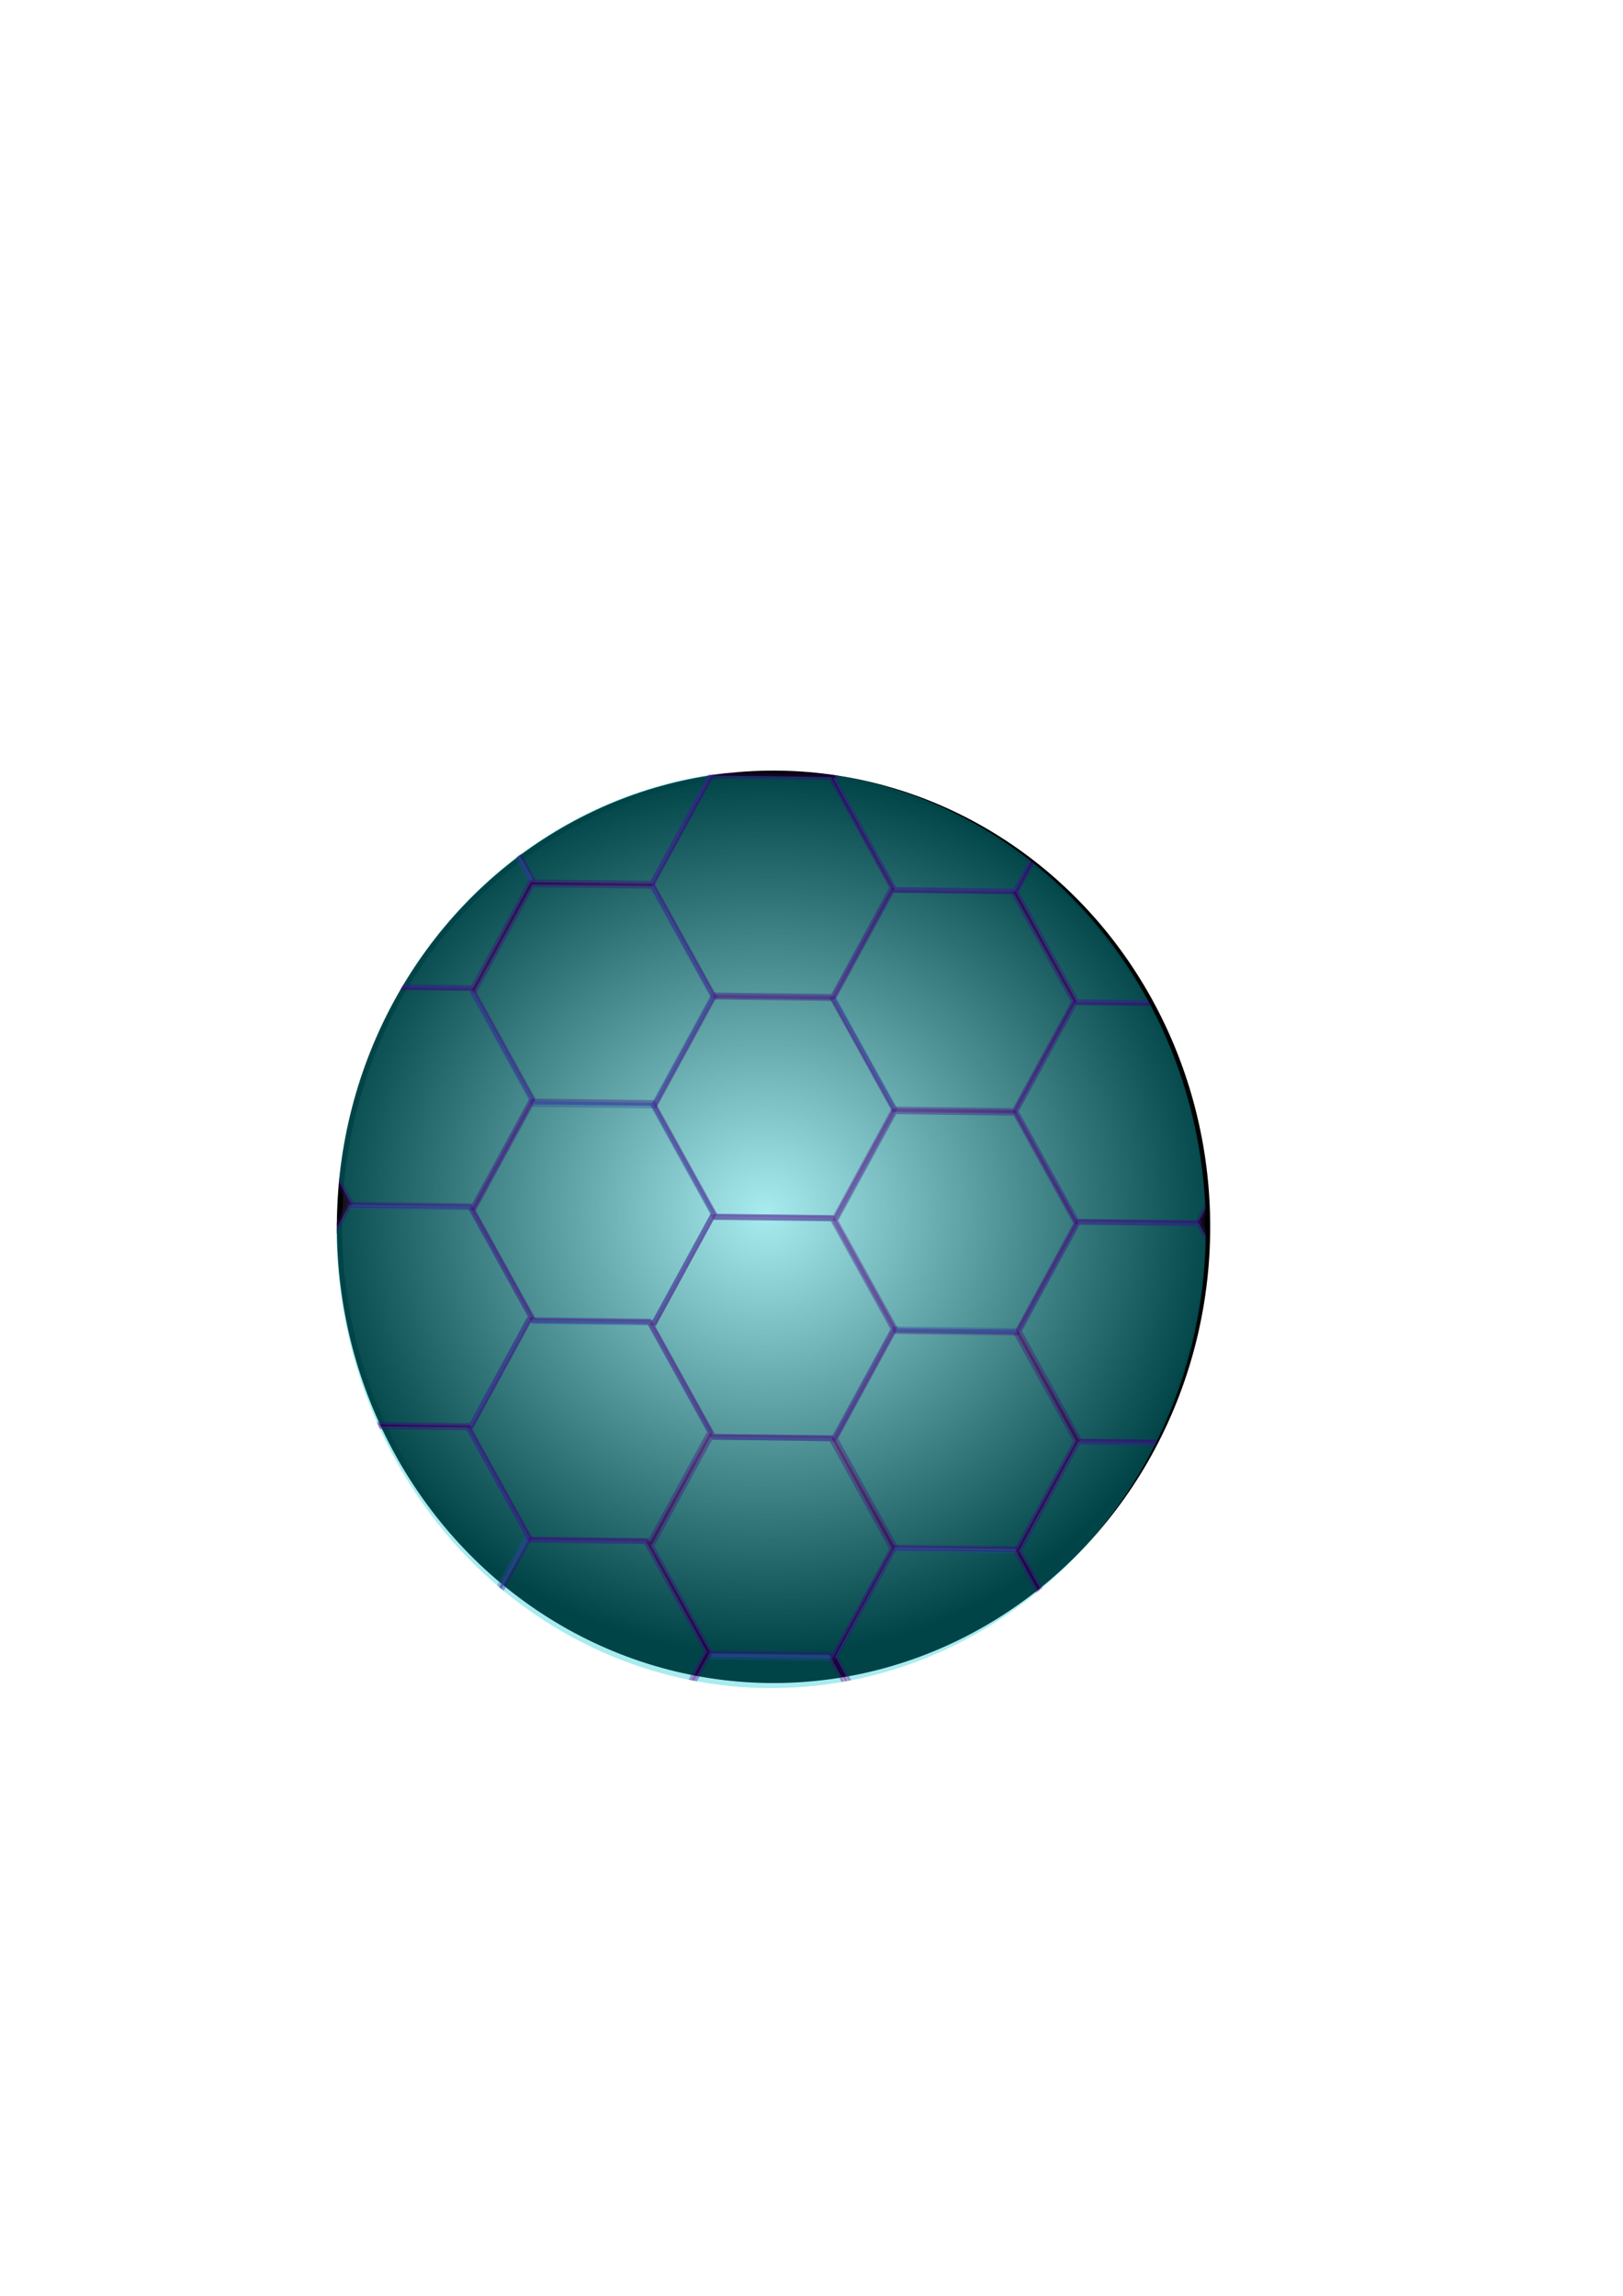 <?xml version="1.0" encoding="UTF-8" standalone="no"?>
<!-- Created with Inkscape (http://www.inkscape.org/) -->

<svg
   xmlns:dc="http://purl.org/dc/elements/1.1/"
   xmlns:cc="http://creativecommons.org/ns#"
   xmlns:rdf="http://www.w3.org/1999/02/22-rdf-syntax-ns#"
   xmlns:svg="http://www.w3.org/2000/svg"
   xmlns="http://www.w3.org/2000/svg"
   xmlns:xlink="http://www.w3.org/1999/xlink"
   xmlns:sodipodi="http://sodipodi.sourceforge.net/DTD/sodipodi-0.dtd"
   xmlns:inkscape="http://www.inkscape.org/namespaces/inkscape"
   width="210mm"
   height="297mm"
   viewBox="0 0 744.094 1052.362"
   id="svg2"
   version="1.1"
   inkscape:version="0.91 r13725"
   sodipodi:docname="hexegon.svg">
  <defs
     id="defs4">
    <linearGradient
       inkscape:collect="always"
       id="linearGradient4192">
      <stop
         id="stop4196"
         offset="0"
         style="stop-color:#000000;stop-opacity:0;" />
      <stop
         id="stop4194"
         offset="1"
         style="stop-color:#000000;stop-opacity:1;" />
    </linearGradient>
    <clipPath
       clipPathUnits="userSpaceOnUse"
       id="clipPath6184">
      <ellipse
         style="opacity:1;fill-opacity:1;stroke:#410083;stroke-width:2.54;stroke-miterlimit:4;stroke-dasharray:none;stroke-opacity:1"
         id="ellipse6186"
         cx="353.571"
         cy="563.434"
         rx="199.286"
         ry="210.357" />
    </clipPath>
    <radialGradient
       inkscape:collect="always"
       xlink:href="#linearGradient4192"
       id="radialGradient4198"
       cx="350"
       cy="556.922"
       fx="350"
       fy="556.922"
       r="200.199"
       gradientTransform="matrix(1.046,0.022,-0.021,1.012,-3.465,-15.258)"
       gradientUnits="userSpaceOnUse" />
  </defs>
  <sodipodi:namedview
     id="base"
     pagecolor="#ffffff"
     bordercolor="#666666"
     borderopacity="1.0"
     inkscape:pageopacity="0.0"
     inkscape:pageshadow="2"
     inkscape:zoom="1.4"
     inkscape:cx="496.39567"
     inkscape:cy="463.78909"
     inkscape:document-units="px"
     inkscape:current-layer="layer4"
     showgrid="false"
     inkscape:window-width="1920"
     inkscape:window-height="1017"
     inkscape:window-x="-8"
     inkscape:window-y="-8"
     inkscape:window-maximized="1" />
  <g
     inkscape:groupmode="layer"
     id="layer4"
     inkscape:label="Layer 3"
     style="display:inline">
    <ellipse
       style="opacity:1;fill:#000000;fill-opacity:0;stroke:none;stroke-width:2.54;stroke-miterlimit:4;stroke-dasharray:none;stroke-opacity:1"
       id="path6231"
       cx="102.143"
       cy="435.219"
       rx="145.714"
       ry="136.429" />
    <ellipse
       style="opacity:1;fill:url(#radialGradient4198);fill-opacity:1;stroke:#000000;stroke-width:2.376;stroke-miterlimit:4;stroke-dasharray:none;stroke-opacity:1"
       id="path4174"
       cx="354.643"
       cy="562.362"
       rx="199.01"
       ry="207.939" />
  </g>
  <g
     inkscape:label="Layer 1"
     inkscape:groupmode="layer"
     id="layer1"
     sodipodi:insensitive="true">
    <g
       id="g6157"
       clip-path="url(#clipPath6184)">
      <path
         inkscape:export-ydpi="90"
         inkscape:export-xdpi="90"
         transform="matrix(0.07,0.236,-0.223,0.069,519.602,550.555)"
         inkscape:transform-center-y="-3.0780738"
         inkscape:transform-center-x="-2.4784888"
         d="M 488.571,640.934 258.158,694.306 96.73,521.449 165.714,295.219 396.127,241.847 557.556,414.704 Z"
         inkscape:randomized="0"
         inkscape:rounded="0"
         inkscape:flatsided="true"
         sodipodi:arg2="1.3431717"
         sodipodi:arg1="0.81957289"
         sodipodi:r2="118.2569"
         sodipodi:r1="236.51379"
         sodipodi:cy="468.07648"
         sodipodi:cx="327.14285"
         sodipodi:sides="6"
         id="path3336-3"
         style="opacity:0.342;fill:#00c7d3;fill-opacity:1;stroke:#410083;stroke-width:10.592;stroke-miterlimit:4;stroke-dasharray:none;stroke-opacity:1"
         sodipodi:type="star" />
      <path
         inkscape:export-ydpi="90"
         inkscape:export-xdpi="90"
         transform="matrix(0.07,0.236,-0.223,0.069,436.308,398.066)"
         inkscape:transform-center-y="-3.0780738"
         inkscape:transform-center-x="-2.4784888"
         d="M 488.571,640.934 258.158,694.306 96.73,521.449 165.714,295.219 396.127,241.847 557.556,414.704 Z"
         inkscape:randomized="0"
         inkscape:rounded="0"
         inkscape:flatsided="true"
         sodipodi:arg2="1.3431717"
         sodipodi:arg1="0.81957289"
         sodipodi:r2="118.2569"
         sodipodi:r1="236.51379"
         sodipodi:cy="468.07648"
         sodipodi:cx="327.14285"
         sodipodi:sides="6"
         id="path3336"
         style="opacity:0.342;fill:#00c7d3;fill-opacity:1;stroke:#410083;stroke-width:10.592;stroke-miterlimit:4;stroke-dasharray:none;stroke-opacity:1"
         sodipodi:type="star" />
      <path
         inkscape:export-ydpi="90"
         inkscape:export-xdpi="90"
         transform="matrix(0.07,0.236,-0.223,0.069,518.592,349.04)"
         inkscape:transform-center-y="-3.0780738"
         inkscape:transform-center-x="-2.4784888"
         d="M 488.571,640.934 258.158,694.306 96.73,521.449 165.714,295.219 396.127,241.847 557.556,414.704 Z"
         inkscape:randomized="0"
         inkscape:rounded="0"
         inkscape:flatsided="true"
         sodipodi:arg2="1.3431717"
         sodipodi:arg1="0.81957289"
         sodipodi:r2="118.2569"
         sodipodi:r1="236.51379"
         sodipodi:cy="468.07648"
         sodipodi:cx="327.14285"
         sodipodi:sides="6"
         id="path3336-2"
         style="opacity:0.342;fill:#00c7d3;fill-opacity:1;stroke:#410083;stroke-width:10.592;stroke-miterlimit:4;stroke-dasharray:none;stroke-opacity:1"
         sodipodi:type="star" />
      <path
         inkscape:export-ydpi="90"
         inkscape:export-xdpi="90"
         transform="matrix(0.07,0.236,-0.223,0.069,435.317,296.688)"
         inkscape:transform-center-y="-3.0780738"
         inkscape:transform-center-x="-2.4784888"
         d="M 488.571,640.934 258.158,694.306 96.73,521.449 165.714,295.219 396.127,241.847 557.556,414.704 Z"
         inkscape:randomized="0"
         inkscape:rounded="0"
         inkscape:flatsided="true"
         sodipodi:arg2="1.3431717"
         sodipodi:arg1="0.81957289"
         sodipodi:r2="118.2569"
         sodipodi:r1="236.51379"
         sodipodi:cy="468.07648"
         sodipodi:cx="327.14285"
         sodipodi:sides="6"
         id="path3336-0"
         style="opacity:0.342;fill:#00c7d3;fill-opacity:1;stroke:#410083;stroke-width:10.592;stroke-miterlimit:4;stroke-dasharray:none;stroke-opacity:1"
         sodipodi:type="star" />
      <path
         inkscape:export-ydpi="90"
         inkscape:export-xdpi="90"
         transform="matrix(0.07,0.236,-0.223,0.069,353.556,346.601)"
         inkscape:transform-center-y="-3.0780738"
         inkscape:transform-center-x="-2.4784888"
         d="M 488.571,640.934 258.158,694.306 96.73,521.449 165.714,295.219 396.127,241.847 557.556,414.704 Z"
         inkscape:randomized="0"
         inkscape:rounded="0"
         inkscape:flatsided="true"
         sodipodi:arg2="1.3431717"
         sodipodi:arg1="0.81957289"
         sodipodi:r2="118.2569"
         sodipodi:r1="236.51379"
         sodipodi:cy="468.07648"
         sodipodi:cx="327.14285"
         sodipodi:sides="6"
         id="path3336-8"
         style="opacity:0.342;fill:#00c7d3;fill-opacity:1;stroke:#410083;stroke-width:10.592;stroke-miterlimit:4;stroke-dasharray:none;stroke-opacity:1"
         sodipodi:type="star" />
      <path
         inkscape:export-ydpi="90"
         inkscape:export-xdpi="90"
         transform="matrix(0.07,0.236,-0.223,0.069,519.682,450.631)"
         inkscape:transform-center-y="-3.0780738"
         inkscape:transform-center-x="-2.4784888"
         d="M 488.571,640.934 258.158,694.306 96.73,521.449 165.714,295.219 396.127,241.847 557.556,414.704 Z"
         inkscape:randomized="0"
         inkscape:rounded="0"
         inkscape:flatsided="true"
         sodipodi:arg2="1.3431717"
         sodipodi:arg1="0.81957289"
         sodipodi:r2="118.2569"
         sodipodi:r1="236.51379"
         sodipodi:cy="468.07648"
         sodipodi:cx="327.14285"
         sodipodi:sides="6"
         id="path3336-4"
         style="opacity:0.342;fill:#00c7d3;fill-opacity:1;stroke:#410083;stroke-width:10.592;stroke-miterlimit:4;stroke-dasharray:none;stroke-opacity:1"
         sodipodi:type="star" />
      <path
         inkscape:export-ydpi="90"
         inkscape:export-xdpi="90"
         transform="matrix(0.07,0.236,-0.223,0.069,435.84,499.119)"
         inkscape:transform-center-y="-3.0780738"
         inkscape:transform-center-x="-2.4784888"
         d="M 488.571,640.934 258.158,694.306 96.73,521.449 165.714,295.219 396.127,241.847 557.556,414.704 Z"
         inkscape:randomized="0"
         inkscape:rounded="0"
         inkscape:flatsided="true"
         sodipodi:arg2="1.3431717"
         sodipodi:arg1="0.81957289"
         sodipodi:r2="118.2569"
         sodipodi:r1="236.51379"
         sodipodi:cy="468.07648"
         sodipodi:cx="327.14285"
         sodipodi:sides="6"
         id="path3336-9"
         style="opacity:0.342;fill:#00c7d3;fill-opacity:1;stroke:#410083;stroke-width:10.592;stroke-miterlimit:4;stroke-dasharray:none;stroke-opacity:1"
         sodipodi:type="star" />
      <path
         inkscape:export-ydpi="90"
         inkscape:export-xdpi="90"
         transform="matrix(0.07,0.236,-0.223,0.069,353.512,446.086)"
         inkscape:transform-center-y="-3.0780738"
         inkscape:transform-center-x="-2.4784888"
         d="M 488.571,640.934 258.158,694.306 96.73,521.449 165.714,295.219 396.127,241.847 557.556,414.704 Z"
         inkscape:randomized="0"
         inkscape:rounded="0"
         inkscape:flatsided="true"
         sodipodi:arg2="1.3431717"
         sodipodi:arg1="0.81957289"
         sodipodi:r2="118.2569"
         sodipodi:r1="236.51379"
         sodipodi:cy="468.07648"
         sodipodi:cx="327.14285"
         sodipodi:sides="6"
         id="path3336-1"
         style="opacity:0.342;fill:#00c7d3;fill-opacity:1;stroke:#410083;stroke-width:10.592;stroke-miterlimit:4;stroke-dasharray:none;stroke-opacity:1"
         sodipodi:type="star" />
      <path
         inkscape:export-ydpi="90"
         inkscape:export-xdpi="90"
         transform="matrix(0.07,0.236,-0.223,0.069,351.745,546.27)"
         inkscape:transform-center-y="-3.0780738"
         inkscape:transform-center-x="-2.4784888"
         d="M 488.571,640.934 258.158,694.306 96.73,521.449 165.714,295.219 396.127,241.847 557.556,414.704 Z"
         inkscape:randomized="0"
         inkscape:rounded="0"
         inkscape:flatsided="true"
         sodipodi:arg2="1.3431717"
         sodipodi:arg1="0.81957289"
         sodipodi:r2="118.2569"
         sodipodi:r1="236.51379"
         sodipodi:cy="468.07648"
         sodipodi:cx="327.14285"
         sodipodi:sides="6"
         id="path3336-15"
         style="opacity:0.342;fill:#00c7d3;fill-opacity:1;stroke:#410083;stroke-width:10.592;stroke-miterlimit:4;stroke-dasharray:none;stroke-opacity:1"
         sodipodi:type="star" />
      <path
         inkscape:export-ydpi="90"
         inkscape:export-xdpi="90"
         transform="matrix(0.07,0.236,-0.223,0.069,602.46,400.555)"
         inkscape:transform-center-y="-3.0780738"
         inkscape:transform-center-x="-2.4784888"
         d="M 488.571,640.934 258.158,694.306 96.73,521.449 165.714,295.219 396.127,241.847 557.556,414.704 Z"
         inkscape:randomized="0"
         inkscape:rounded="0"
         inkscape:flatsided="true"
         sodipodi:arg2="1.3431717"
         sodipodi:arg1="0.81957289"
         sodipodi:r2="118.2569"
         sodipodi:r1="236.51379"
         sodipodi:cy="468.07648"
         sodipodi:cx="327.14285"
         sodipodi:sides="6"
         id="path3336-4-6"
         style="opacity:0.342;fill:#00c7d3;fill-opacity:1;stroke:#410083;stroke-width:10.592;stroke-miterlimit:4;stroke-dasharray:none;stroke-opacity:1"
         sodipodi:type="star" />
      <path
         inkscape:export-ydpi="90"
         inkscape:export-xdpi="90"
         transform="matrix(0.07,0.236,-0.223,0.069,603.888,501.27)"
         inkscape:transform-center-y="-3.0780738"
         inkscape:transform-center-x="-2.4784888"
         d="M 488.571,640.934 258.158,694.306 96.73,521.449 165.714,295.219 396.127,241.847 557.556,414.704 Z"
         inkscape:randomized="0"
         inkscape:rounded="0"
         inkscape:flatsided="true"
         sodipodi:arg2="1.3431717"
         sodipodi:arg1="0.81957289"
         sodipodi:r2="118.2569"
         sodipodi:r1="236.51379"
         sodipodi:cy="468.07648"
         sodipodi:cx="327.14285"
         sodipodi:sides="6"
         id="path3336-4-67"
         style="opacity:0.342;fill:#00c7d3;fill-opacity:1;stroke:#410083;stroke-width:10.592;stroke-miterlimit:4;stroke-dasharray:none;stroke-opacity:1"
         sodipodi:type="star" />
      <path
         inkscape:export-ydpi="90"
         inkscape:export-xdpi="90"
         transform="matrix(0.07,0.236,-0.223,0.069,435.317,599.841)"
         inkscape:transform-center-y="-3.0780738"
         inkscape:transform-center-x="-2.4784888"
         d="M 488.571,640.934 258.158,694.306 96.73,521.449 165.714,295.219 396.127,241.847 557.556,414.704 Z"
         inkscape:randomized="0"
         inkscape:rounded="0"
         inkscape:flatsided="true"
         sodipodi:arg2="1.3431717"
         sodipodi:arg1="0.81957289"
         sodipodi:r2="118.2569"
         sodipodi:r1="236.51379"
         sodipodi:cy="468.07648"
         sodipodi:cx="327.14285"
         sodipodi:sides="6"
         id="path3336-4-4"
         style="opacity:0.342;fill:#00c7d3;fill-opacity:1;stroke:#410083;stroke-width:10.592;stroke-miterlimit:4;stroke-dasharray:none;stroke-opacity:1"
         sodipodi:type="star" />
      <path
         inkscape:export-ydpi="90"
         inkscape:export-xdpi="90"
         transform="matrix(0.07,0.236,-0.223,0.069,270.317,393.412)"
         inkscape:transform-center-y="-3.0780738"
         inkscape:transform-center-x="-2.4784888"
         d="M 488.571,640.934 258.158,694.306 96.73,521.449 165.714,295.219 396.127,241.847 557.556,414.704 Z"
         inkscape:randomized="0"
         inkscape:rounded="0"
         inkscape:flatsided="true"
         sodipodi:arg2="1.3431717"
         sodipodi:arg1="0.81957289"
         sodipodi:r2="118.2569"
         sodipodi:r1="236.51379"
         sodipodi:cy="468.07648"
         sodipodi:cx="327.14285"
         sodipodi:sides="6"
         id="path3336-4-7"
         style="opacity:0.342;fill:#00c7d3;fill-opacity:1;stroke:#410083;stroke-width:10.592;stroke-miterlimit:4;stroke-dasharray:none;stroke-opacity:1"
         sodipodi:type="star" />
      <path
         inkscape:export-ydpi="90"
         inkscape:export-xdpi="90"
         transform="matrix(0.07,0.236,-0.223,0.069,269.602,493.412)"
         inkscape:transform-center-y="-3.0780738"
         inkscape:transform-center-x="-2.4784888"
         d="M 488.571,640.934 258.158,694.306 96.73,521.449 165.714,295.219 396.127,241.847 557.556,414.704 Z"
         inkscape:randomized="0"
         inkscape:rounded="0"
         inkscape:flatsided="true"
         sodipodi:arg2="1.3431717"
         sodipodi:arg1="0.81957289"
         sodipodi:r2="118.2569"
         sodipodi:r1="236.51379"
         sodipodi:cy="468.07648"
         sodipodi:cx="327.14285"
         sodipodi:sides="6"
         id="path3336-4-68"
         style="opacity:0.342;fill:#00c7d3;fill-opacity:1;stroke:#410083;stroke-width:10.592;stroke-miterlimit:4;stroke-dasharray:none;stroke-opacity:1"
         sodipodi:type="star" />
      <path
         inkscape:export-ydpi="90"
         inkscape:export-xdpi="90"
         transform="matrix(0.07,0.236,-0.223,0.069,602.46,299.841)"
         inkscape:transform-center-y="-3.0780738"
         inkscape:transform-center-x="-2.4784888"
         d="M 488.571,640.934 258.158,694.306 96.73,521.449 165.714,295.219 396.127,241.847 557.556,414.704 Z"
         inkscape:randomized="0"
         inkscape:rounded="0"
         inkscape:flatsided="true"
         sodipodi:arg2="1.3431717"
         sodipodi:arg1="0.81957289"
         sodipodi:r2="118.2569"
         sodipodi:r1="236.51379"
         sodipodi:cy="468.07648"
         sodipodi:cx="327.14285"
         sodipodi:sides="6"
         id="path3336-4-6-4"
         style="opacity:0.342;fill:#00c7d3;fill-opacity:1;stroke:#410083;stroke-width:10.592;stroke-miterlimit:4;stroke-dasharray:none;stroke-opacity:1"
         sodipodi:type="star" />
      <path
         inkscape:export-ydpi="90"
         inkscape:export-xdpi="90"
         transform="matrix(0.07,0.236,-0.223,0.069,518.888,248.412)"
         inkscape:transform-center-y="-3.0780738"
         inkscape:transform-center-x="-2.4784888"
         d="M 488.571,640.934 258.158,694.306 96.73,521.449 165.714,295.219 396.127,241.847 557.556,414.704 Z"
         inkscape:randomized="0"
         inkscape:rounded="0"
         inkscape:flatsided="true"
         sodipodi:arg2="1.3431717"
         sodipodi:arg1="0.81957289"
         sodipodi:r2="118.2569"
         sodipodi:r1="236.51379"
         sodipodi:cy="468.07648"
         sodipodi:cx="327.14285"
         sodipodi:sides="6"
         id="path3336-4-6-6"
         style="opacity:0.342;fill:#00c7d3;fill-opacity:1;stroke:#410083;stroke-width:10.592;stroke-miterlimit:4;stroke-dasharray:none;stroke-opacity:1"
         sodipodi:type="star" />
      <path
         inkscape:export-ydpi="90"
         inkscape:export-xdpi="90"
         transform="matrix(0.07,0.236,-0.223,0.069,603.888,601.984)"
         inkscape:transform-center-y="-3.0780738"
         inkscape:transform-center-x="-2.4784888"
         d="M 488.571,640.934 258.158,694.306 96.73,521.449 165.714,295.219 396.127,241.847 557.556,414.704 Z"
         inkscape:randomized="0"
         inkscape:rounded="0"
         inkscape:flatsided="true"
         sodipodi:arg2="1.3431717"
         sodipodi:arg1="0.81957289"
         sodipodi:r2="118.2569"
         sodipodi:r1="236.51379"
         sodipodi:cy="468.07648"
         sodipodi:cx="327.14285"
         sodipodi:sides="6"
         id="path3336-4-6-1"
         style="opacity:0.342;fill:#00c7d3;fill-opacity:1;stroke:#410083;stroke-width:10.592;stroke-miterlimit:4;stroke-dasharray:none;stroke-opacity:1"
         sodipodi:type="star" />
      <path
         inkscape:export-ydpi="90"
         inkscape:export-xdpi="90"
         transform="matrix(0.07,0.236,-0.223,0.069,519.602,650.555)"
         inkscape:transform-center-y="-3.0780738"
         inkscape:transform-center-x="-2.4784888"
         d="M 488.571,640.934 258.158,694.306 96.73,521.449 165.714,295.219 396.127,241.847 557.556,414.704 Z"
         inkscape:randomized="0"
         inkscape:rounded="0"
         inkscape:flatsided="true"
         sodipodi:arg2="1.3431717"
         sodipodi:arg1="0.81957289"
         sodipodi:r2="118.2569"
         sodipodi:r1="236.51379"
         sodipodi:cy="468.07648"
         sodipodi:cx="327.14285"
         sodipodi:sides="6"
         id="path3336-4-6-9"
         style="opacity:0.342;fill:#00c7d3;fill-opacity:1;stroke:#410083;stroke-width:10.592;stroke-miterlimit:4;stroke-dasharray:none;stroke-opacity:1"
         sodipodi:type="star" />
      <path
         inkscape:export-ydpi="90"
         inkscape:export-xdpi="90"
         transform="matrix(0.07,0.236,-0.223,0.069,352.46,244.841)"
         inkscape:transform-center-y="-3.0780738"
         inkscape:transform-center-x="-2.4784888"
         d="M 488.571,640.934 258.158,694.306 96.73,521.449 165.714,295.219 396.127,241.847 557.556,414.704 Z"
         inkscape:randomized="0"
         inkscape:rounded="0"
         inkscape:flatsided="true"
         sodipodi:arg2="1.3431717"
         sodipodi:arg1="0.81957289"
         sodipodi:r2="118.2569"
         sodipodi:r1="236.51379"
         sodipodi:cy="468.07648"
         sodipodi:cx="327.14285"
         sodipodi:sides="6"
         id="path3336-4-6-3"
         style="opacity:0.342;fill:#00c7d3;fill-opacity:1;stroke:#410083;stroke-width:10.592;stroke-miterlimit:4;stroke-dasharray:none;stroke-opacity:1"
         sodipodi:type="star" />
      <path
         inkscape:export-ydpi="90"
         inkscape:export-xdpi="90"
         transform="matrix(0.07,0.236,-0.223,0.069,350.317,646.984)"
         inkscape:transform-center-y="-3.0780738"
         inkscape:transform-center-x="-2.4784888"
         d="M 488.571,640.934 258.158,694.306 96.73,521.449 165.714,295.219 396.127,241.847 557.556,414.704 Z"
         inkscape:randomized="0"
         inkscape:rounded="0"
         inkscape:flatsided="true"
         sodipodi:arg2="1.3431717"
         sodipodi:arg1="0.81957289"
         sodipodi:r2="118.2569"
         sodipodi:r1="236.51379"
         sodipodi:cy="468.07648"
         sodipodi:cx="327.14285"
         sodipodi:sides="6"
         id="path3336-4-6-3-1"
         style="opacity:0.342;fill:#00c7d3;fill-opacity:1;stroke:#410083;stroke-width:10.592;stroke-miterlimit:4;stroke-dasharray:none;stroke-opacity:1"
         sodipodi:type="star" />
      <path
         inkscape:export-ydpi="90"
         inkscape:export-xdpi="90"
         transform="matrix(0.07,0.236,-0.223,0.069,268.888,594.841)"
         inkscape:transform-center-y="-3.0780738"
         inkscape:transform-center-x="-2.4784888"
         d="M 488.571,640.934 258.158,694.306 96.73,521.449 165.714,295.219 396.127,241.847 557.556,414.704 Z"
         inkscape:randomized="0"
         inkscape:rounded="0"
         inkscape:flatsided="true"
         sodipodi:arg2="1.3431717"
         sodipodi:arg1="0.81957289"
         sodipodi:r2="118.2569"
         sodipodi:r1="236.51379"
         sodipodi:cy="468.07648"
         sodipodi:cx="327.14285"
         sodipodi:sides="6"
         id="path3336-4-6-3-8"
         style="opacity:0.342;fill:#00c7d3;fill-opacity:1;stroke:#410083;stroke-width:10.592;stroke-miterlimit:4;stroke-dasharray:none;stroke-opacity:1"
         sodipodi:type="star" />
      <path
         inkscape:export-ydpi="90"
         inkscape:export-xdpi="90"
         transform="matrix(0.07,0.236,-0.223,0.069,434.602,699.127)"
         inkscape:transform-center-y="-3.0780738"
         inkscape:transform-center-x="-2.4784888"
         d="M 488.571,640.934 258.158,694.306 96.73,521.449 165.714,295.219 396.127,241.847 557.556,414.704 Z"
         inkscape:randomized="0"
         inkscape:rounded="0"
         inkscape:flatsided="true"
         sodipodi:arg2="1.3431717"
         sodipodi:arg1="0.81957289"
         sodipodi:r2="118.2569"
         sodipodi:r1="236.51379"
         sodipodi:cy="468.07648"
         sodipodi:cx="327.14285"
         sodipodi:sides="6"
         id="path3336-4-6-3-9"
         style="opacity:0.342;fill:#00c7d3;fill-opacity:1;stroke:#410083;stroke-width:10.592;stroke-miterlimit:4;stroke-dasharray:none;stroke-opacity:1"
         sodipodi:type="star" />
      <path
         inkscape:export-ydpi="90"
         inkscape:export-xdpi="90"
         transform="matrix(0.07,0.236,-0.223,0.069,270.317,292.698)"
         inkscape:transform-center-y="-3.0780738"
         inkscape:transform-center-x="-2.4784888"
         d="M 488.571,640.934 258.158,694.306 96.73,521.449 165.714,295.219 396.127,241.847 557.556,414.704 Z"
         inkscape:randomized="0"
         inkscape:rounded="0"
         inkscape:flatsided="true"
         sodipodi:arg2="1.3431717"
         sodipodi:arg1="0.81957289"
         sodipodi:r2="118.2569"
         sodipodi:r1="236.51379"
         sodipodi:cy="468.07648"
         sodipodi:cx="327.14285"
         sodipodi:sides="6"
         id="path3336-4-6-3-91"
         style="opacity:0.342;fill:#00c7d3;fill-opacity:1;stroke:#410083;stroke-width:10.592;stroke-miterlimit:4;stroke-dasharray:none;stroke-opacity:1"
         sodipodi:type="star" />
    </g>
  </g>
  <g
     inkscape:groupmode="layer"
     id="layer2"
     inkscape:label="Layer 2"
     style="display:inline"
     sodipodi:insensitive="true" />
</svg>
